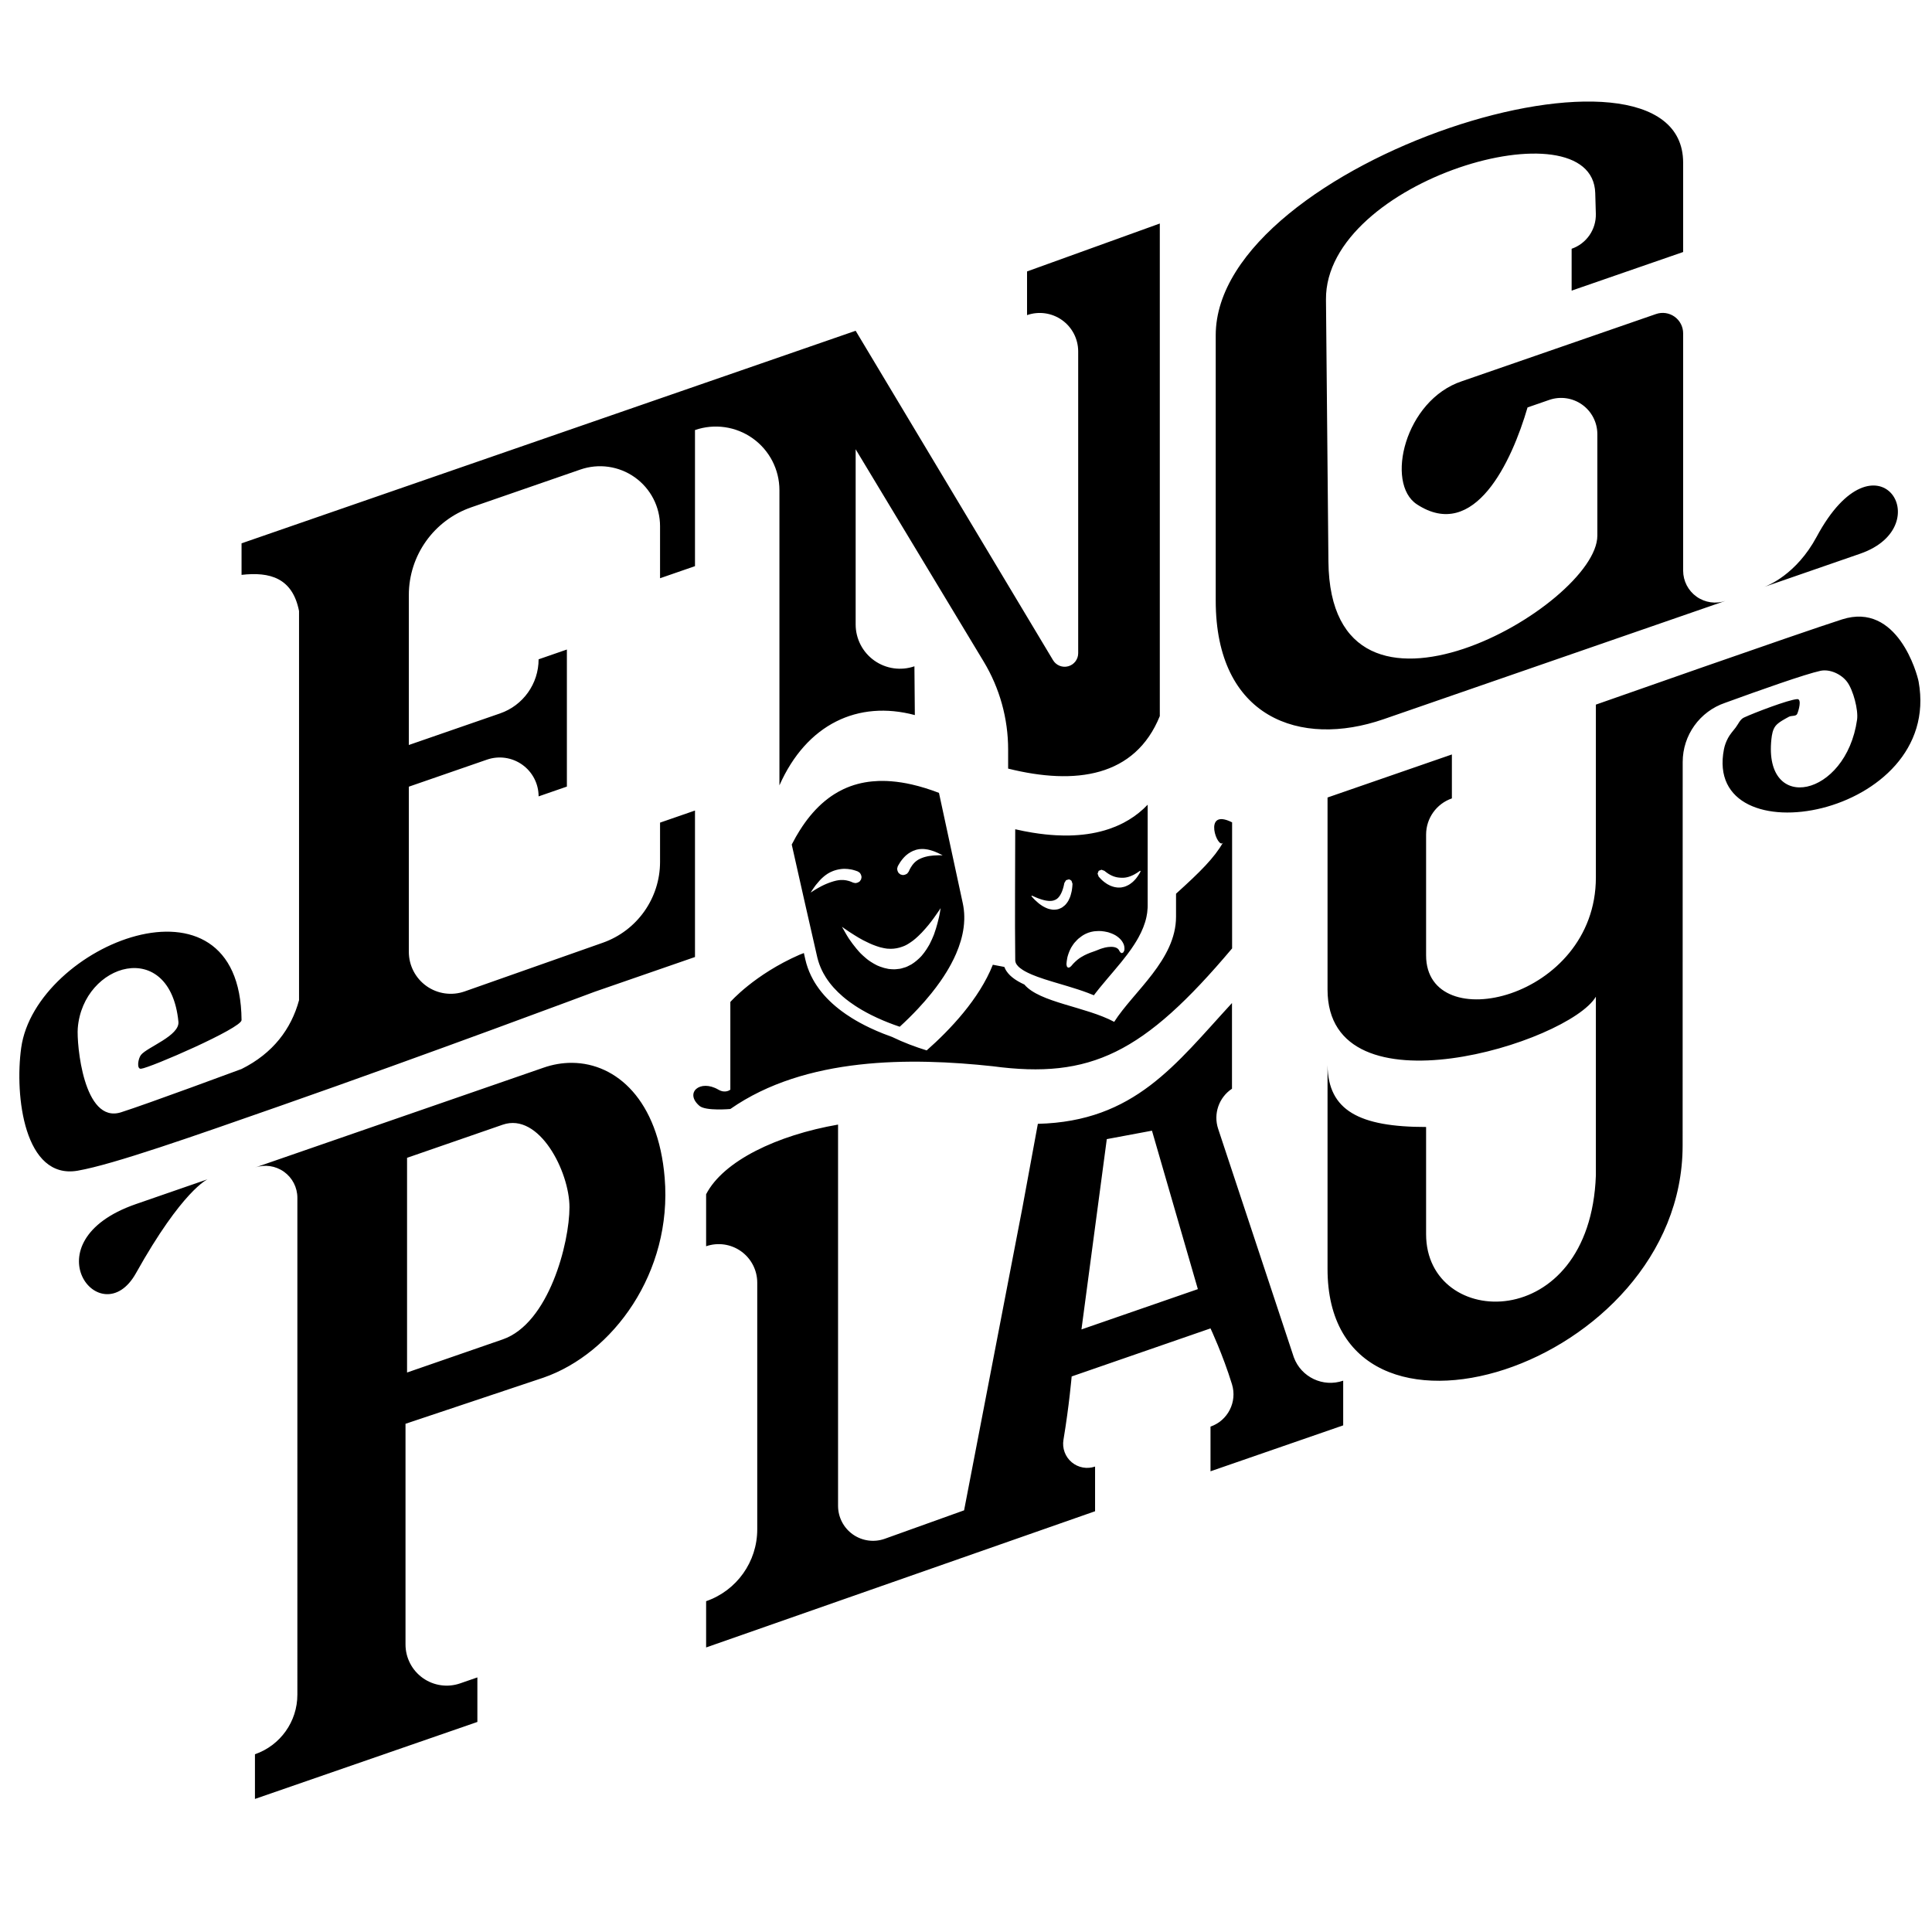 <?xml version="1.0" encoding="UTF-8" standalone="no"?>
<!DOCTYPE svg PUBLIC "-//W3C//DTD SVG 1.1//EN" "http://www.w3.org/Graphics/SVG/1.1/DTD/svg11.dtd">
<svg width="100%" height="100%" viewBox="0 0 1275 1275" version="1.1" xmlns="http://www.w3.org/2000/svg" xmlns:xlink="http://www.w3.org/1999/xlink" xml:space="preserve" style="fill-rule:evenodd;clip-rule:evenodd;stroke-linejoin:round;stroke-miterlimit:1.414;">
    <g transform="matrix(1,0,0,1,-330.46,-3464.49)">
        <g id="engplay" transform="matrix(0.702,0,0,0.702,98.369,1031.29)">
            <rect x="330.46" y="3464.49" width="1815.4" height="1815.4" style="fill:none;"/>
            <g transform="matrix(0.782,0,0,0.782,-126.752,3150.12)">
                <path d="M1272.87,1681.76C1325.89,1682.28 1376.18,1726.57 1383.9,1819.87C1393.32,1933.62 1321.81,2031.26 1238.06,2060.25L1072.35,2115.66C1072.35,2115.66 1072.35,2282.88 1072.35,2380.97C1072.35,2396.97 1080.1,2411.99 1093.14,2421.28C1106.18,2430.56 1122.9,2432.97 1138.03,2427.73C1149.98,2423.6 1158.75,2420.56 1158.75,2420.56L1158.75,2474.1L891.354,2566.66L891.354,2512.94C891.354,2512.94 891.355,2512.94 891.355,2512.94C921.881,2502.38 942.354,2473.62 942.354,2441.32C942.354,2318.35 942.352,1966.94 942.352,1843.97C942.352,1831.54 936.34,1819.88 926.214,1812.67C916.089,1805.46 903.101,1803.59 891.354,1807.66L1238.06,1687.65C1249.26,1683.71 1260.75,1681.73 1272.11,1681.75L1272.87,1681.76ZM2140.28,2035.85C2149.15,2059.75 2175.49,2072.19 2199.59,2063.85C2199.59,2063.85 2199.59,2063.85 2199.59,2063.85L2199.59,2117.57L2040.08,2172.78L2040.08,2119.06C2040.08,2119.06 2040.09,2119.06 2040.09,2119.06C2060.99,2111.82 2072.4,2089.32 2065.9,2068.18C2054.9,2032.44 2040.08,2000.99 2040.08,2000.99L1873.16,2058.77C1873.16,2058.77 1870.23,2093.44 1863.3,2134.99C1861.62,2145.06 1865.37,2155.27 1873.16,2161.86C1880.96,2168.44 1891.66,2170.43 1901.3,2167.1C1901.31,2167.1 1901.31,2167.1 1901.31,2167.1L1901.31,2220.81L1433.73,2384.55L1433.73,2328.94C1433.73,2328.94 1433.73,2328.94 1433.73,2328.94C1470.52,2316.21 1495.19,2281.56 1495.19,2242.63C1495.19,2162.27 1495.19,2026.37 1495.19,1946.01C1495.19,1931.03 1487.95,1916.98 1475.74,1908.29C1463.54,1899.6 1447.89,1897.35 1433.73,1902.25C1433.73,1902.25 1433.73,1902.25 1433.73,1902.25L1433.73,1839.73C1454.47,1799.56 1519.2,1768.68 1592.34,1755.98C1592.34,1755.98 1592.34,2078.11 1592.34,2214.34C1592.34,2228.01 1599,2240.83 1610.18,2248.7C1621.36,2256.57 1635.67,2258.5 1648.54,2253.89C1691.66,2238.43 1743.85,2219.71 1743.85,2219.71L1813.97,1855.82L1832.53,1755.08C1948.93,1752.23 1998.12,1683.41 2065.9,1609.87L2065.9,1712.88C2065.9,1712.88 2065.9,1712.88 2065.9,1712.88C2050.12,1723.35 2043.31,1743.08 2049.26,1761.06C2074.85,1838.3 2140.28,2035.85 2140.28,2035.85ZM2180.77,1684.32C2181.34,1739.28 2219.23,1758.87 2299.25,1758.87L2299.25,1887.79C2299.25,2002.85 2496.32,2008.95 2503.35,1817.14L2503.35,1602.24C2470.61,1657.73 2180.77,1747.26 2180.77,1593.6L2180.77,1362.78L2330.25,1311.04L2330.25,1363.86C2330.25,1363.86 2330.25,1363.86 2330.25,1363.86C2311.7,1370.28 2299.25,1387.76 2299.25,1407.39C2299.25,1458.81 2299.25,1552.59 2299.25,1552.59C2299.25,1652.07 2503.35,1605.77 2503.35,1458.89L2503.35,1251.12C2503.35,1251.12 2747.02,1165.39 2799.35,1148.66C2865.89,1127.39 2889.69,1214.3 2891.35,1223.56C2920.76,1386.99 2630.96,1438.09 2657.35,1304.56C2658.29,1299.84 2660.06,1295.25 2662.35,1291.02C2664.69,1286.72 2668.23,1282.75 2671.35,1278.75C2674.52,1274.69 2676.61,1268.87 2681.35,1266.67C2693.69,1260.97 2734.69,1245.25 2745.35,1244.52C2751.26,1244.12 2747.02,1258.75 2745.35,1262.29C2743.85,1265.48 2738.44,1264.04 2735.35,1265.75C2731.02,1268.16 2722.85,1272.25 2719.35,1276.75C2715.92,1281.16 2714.95,1287.19 2714.35,1292.75C2704.8,1382.65 2804.05,1362.49 2817.35,1269.26C2819.03,1257.54 2812.69,1233.55 2805.35,1223.75C2798.43,1214.51 2784.65,1208.08 2773.35,1210.48C2755.27,1214.34 2700.38,1233.79 2658.68,1248.98C2628.21,1259.34 2607.72,1287.94 2607.72,1320.12C2607.64,1450.76 2607.64,1781.04 2607.64,1781.04C2607.64,2048.97 2179.85,2182 2180.77,1928.8L2180.77,1684.32C2180.76,1683.48 2180.76,1682.62 2180.77,1681.75L2180.77,1684.32ZM1074.21,1795.93L1074.21,2054.03L1189.19,2014.23C1244.7,1995.02 1269.46,1898.25 1269.46,1855.24C1269.46,1812.73 1233.15,1740.91 1189.19,1756.13L1074.21,1795.93ZM1884.94,2002.24L2024.88,1953.8L1969.71,1763.31L1915.4,1773.46L1884.94,2002.24ZM834.421,1821.73C834.421,1821.73 783.139,1839.48 748.285,1851.55C617.881,1896.68 706.182,2009.98 748.285,1934.67C804.149,1834.74 834.421,1821.73 834.421,1821.73ZM875.25,1095.14L875.25,1057.23L1613.49,801.697C1613.49,801.697 1780.79,1080.89 1850.78,1197.7C1854.54,1203.98 1862.03,1206.97 1869.08,1205.02C1876.13,1203.07 1881.01,1196.65 1881.01,1189.34C1881.01,1097.78 1881.01,921.79 1881.01,826.507C1881.01,811.531 1873.75,797.483 1861.54,788.816C1849.33,780.149 1833.67,777.936 1819.53,782.88C1819.53,782.88 1819.53,782.88 1819.53,782.88L1819.53,730.379L1979.13,672.768L1979.13,1264.92C1949.38,1338.12 1877.8,1348.22 1796.8,1328.04C1796.8,1328.04 1796.8,1318.02 1796.8,1305.09C1796.8,1267.83 1786.64,1231.28 1767.4,1199.38C1715.6,1113.47 1613.49,944.147 1613.49,944.147C1613.49,944.147 1613.49,1070.2 1613.49,1154.75C1613.49,1171.96 1621.82,1188.12 1635.85,1198.11C1649.87,1208.09 1667.86,1210.68 1684.14,1205.05C1684.14,1205.05 1684.14,1205.05 1684.14,1205.05L1684.64,1263.69C1616.45,1245.5 1554.54,1274.42 1521.86,1348.17C1521.86,1348.17 1521.86,1129.9 1521.86,993.33C1521.86,968.589 1509.89,945.376 1489.74,931.025C1469.59,916.675 1443.74,912.958 1420.36,921.051C1420.36,921.052 1420.35,921.052 1420.35,921.052L1420.35,1084.66L1378.35,1099.2C1378.35,1099.2 1378.35,1070.24 1378.35,1036.68C1378.35,1013.35 1367.07,991.452 1348.06,977.917C1329.05,964.381 1304.67,960.876 1282.62,968.509C1240.23,983.181 1191.11,1000.19 1151.43,1013.92C1106.5,1029.47 1076.35,1071.8 1076.35,1119.36C1076.35,1195.73 1076.35,1299.66 1076.35,1299.66C1076.35,1299.66 1140.06,1277.61 1186.05,1261.69C1213.77,1252.1 1232.35,1225.99 1232.35,1196.66C1232.35,1196.66 1232.35,1196.66 1232.35,1196.66L1266.35,1184.89L1266.35,1349.66L1232.35,1361.43C1232.35,1361.43 1232.35,1361.43 1232.35,1361.43C1232.35,1346.3 1225.04,1332.12 1212.72,1323.35C1200.4,1314.58 1184.61,1312.3 1170.32,1317.25C1126.8,1332.31 1076.35,1349.77 1076.35,1349.77C1076.35,1349.77 1076.35,1468.44 1076.35,1548.37C1076.35,1564.72 1084.29,1580.05 1097.63,1589.5C1110.97,1598.94 1128.07,1601.33 1143.49,1595.89C1192.86,1578.5 1259.74,1554.93 1309.5,1537.39C1350.76,1522.85 1378.35,1483.87 1378.35,1440.12C1378.35,1414.96 1378.35,1392.99 1378.35,1392.99L1420.35,1378.45L1420.35,1554.55L1299.7,1596.32C1299.7,1596.32 1099.31,1671.39 922.032,1733.4C817.483,1769.97 721.351,1803.89 678.354,1811.39C614.162,1822.58 602.297,1721.54 610.354,1663.68C627.574,1540.02 873.939,1439.61 875.25,1630.38C875.317,1640.08 765.188,1687.89 754.354,1688.87C748.83,1689.37 750.899,1676.57 754.354,1672.23C761.854,1662.81 801.016,1649.18 799.354,1632.36C789.298,1530.6 684.617,1561.42 678.354,1640.14C676.903,1658.39 685.075,1755.51 730.354,1741.21C760.88,1731.57 875.25,1689.16 875.25,1689.16C913.178,1670.28 935.041,1640.82 944.354,1606.46L944.354,1138.62C936.535,1098.78 909.328,1091.24 875.25,1095.14ZM1816.33,1587.63C1834.65,1609.37 1890.16,1614.16 1924.3,1632.48C1947.41,1596.15 1998.64,1557.9 1998.64,1506.1L1998.64,1478.44C2028.12,1451.79 2044.34,1435.59 2055.35,1416.66C2049.16,1427.3 2029.46,1374.3 2066.04,1392.66L2066.04,1544.19C1959.67,1670.46 1895.78,1701.5 1778.29,1685.85C1680.17,1675.27 1553.34,1674.12 1462.85,1737.24C1462.85,1737.24 1433.25,1739.94 1425.74,1733.5C1407.35,1717.74 1426.46,1701.14 1448.48,1713.99C1457.02,1718.98 1462.85,1713.99 1462.85,1713.99L1462.85,1608.59C1462.85,1608.59 1491.6,1575.62 1546.09,1551.77C1547.73,1551.06 1549.45,1550.39 1551.25,1549.77L1552.93,1557.23C1553.34,1558.99 1553.78,1560.74 1554.28,1562.47C1555.24,1565.77 1556.38,1569.02 1557.7,1572.19C1559.08,1575.51 1560.65,1578.74 1562.39,1581.87C1563.63,1584.1 1564.95,1586.28 1566.36,1588.4C1567.37,1589.93 1568.42,1591.43 1569.51,1592.91C1577.13,1603.2 1586.55,1612.08 1596.82,1619.7C1598.5,1620.96 1600.22,1622.18 1601.95,1623.37C1604.21,1624.92 1606.52,1626.42 1608.85,1627.87C1611.91,1629.77 1615.02,1631.59 1618.18,1633.33C1622.27,1635.58 1626.44,1637.7 1630.66,1639.7C1635.99,1642.23 1641.4,1644.56 1646.89,1646.73C1650.33,1648.09 1653.8,1649.38 1657.29,1650.62C1671.01,1657.29 1685.26,1662.62 1698.88,1666.81C1726.98,1642.01 1762.07,1605.03 1778.4,1563.83C1783.16,1564.72 1787.78,1565.6 1792.25,1566.46C1792.38,1566.79 1792.51,1567.12 1792.65,1567.45C1792.98,1568.23 1793.35,1568.99 1793.75,1569.73C1794.07,1570.3 1794.41,1570.86 1794.76,1571.4C1797.21,1575.14 1800.56,1578.21 1804.18,1580.78C1804.8,1581.22 1805.42,1581.65 1806.06,1582.06C1806.91,1582.62 1807.78,1583.15 1808.66,1583.66C1809.85,1584.36 1811.06,1585.02 1812.28,1585.66C1813.62,1586.35 1814.97,1587 1816.33,1587.63ZM1644.82,1342.84C1643.47,1342.85 1642.11,1342.87 1640.75,1342.92C1638.23,1343.01 1635.72,1343.18 1633.21,1343.43C1627.38,1344 1621.59,1345.02 1615.93,1346.52C1609.96,1348.1 1604.14,1350.23 1598.56,1352.87C1594.86,1354.63 1591.26,1356.62 1587.79,1358.81C1585.43,1360.3 1583.12,1361.89 1580.88,1363.56C1579.32,1364.73 1577.79,1365.94 1576.29,1367.18C1565.94,1375.77 1557.14,1386.11 1549.62,1397.23C1548.37,1399.08 1547.16,1400.95 1545.98,1402.84C1544.49,1405.21 1543.06,1407.62 1541.67,1410.05C1539.97,1413.03 1538.35,1416.05 1536.78,1419.1L1536.66,1419.34C1546.87,1464.41 1556.84,1509.53 1567.28,1554.54C1567.36,1554.88 1567.44,1555.23 1567.53,1555.58C1567.88,1556.96 1568.26,1558.33 1568.67,1559.69C1569.44,1562.19 1570.35,1564.66 1571.37,1567.08C1572.38,1569.47 1573.52,1571.82 1574.76,1574.1C1575.67,1575.78 1576.64,1577.43 1577.67,1579.04C1583.18,1587.7 1590.2,1595.33 1597.98,1601.99C1599.26,1603.09 1600.57,1604.17 1601.89,1605.22C1603.38,1606.4 1604.9,1607.55 1606.43,1608.68C1608.46,1610.15 1610.52,1611.58 1612.61,1612.96C1615.39,1614.8 1618.22,1616.55 1621.09,1618.22C1624.69,1620.32 1628.35,1622.29 1632.07,1624.16C1636.88,1626.58 1641.77,1628.82 1646.73,1630.91C1650.93,1632.68 1655.17,1634.34 1659.44,1635.9C1661.64,1636.7 1663.85,1637.47 1666.07,1638.22L1666.47,1638.36C1674.09,1631.39 1681.46,1624.15 1688.51,1616.61C1694.02,1610.72 1699.33,1604.65 1704.38,1598.38C1708.21,1593.62 1711.89,1588.75 1715.39,1583.75C1717.99,1580.03 1720.48,1576.24 1722.84,1572.37C1724.65,1569.4 1726.39,1566.39 1728.04,1563.33C1729.26,1561.07 1730.43,1558.79 1731.55,1556.48C1732.49,1554.53 1733.39,1552.55 1734.25,1550.57C1738.62,1540.46 1741.9,1529.82 1743.32,1518.88C1743.5,1517.47 1743.65,1516.04 1743.77,1514.62C1743.92,1512.88 1744.02,1511.13 1744.06,1509.38C1744.12,1506.88 1744.08,1504.38 1743.92,1501.88C1743.75,1499.15 1743.44,1496.44 1743,1493.74C1742.78,1492.43 1742.53,1491.12 1742.25,1489.82L1713.65,1357.22C1708.25,1355.14 1702.79,1353.23 1697.26,1351.52C1691.86,1349.84 1686.4,1348.36 1680.89,1347.1C1672.75,1345.25 1664.49,1343.91 1656.17,1343.27C1652.8,1343.01 1649.43,1342.86 1646.06,1342.84C1645.65,1342.84 1645.23,1342.84 1644.82,1342.84ZM1964.27,1371.71C1962.66,1373.38 1961,1375.01 1959.29,1376.58C1955.78,1379.8 1952.06,1382.8 1948.16,1385.54C1944.13,1388.37 1939.91,1390.92 1935.55,1393.2C1932.44,1394.82 1929.26,1396.31 1926.02,1397.65C1923.56,1398.67 1921.07,1399.61 1918.55,1400.47C1916.72,1401.1 1914.86,1401.69 1913,1402.23C1899.3,1406.26 1885.02,1408.12 1870.77,1408.44C1868.44,1408.49 1866.11,1408.5 1863.78,1408.48C1860.55,1408.44 1857.32,1408.33 1854.1,1408.15C1849.91,1407.92 1845.73,1407.58 1841.56,1407.14C1836.33,1406.58 1831.12,1405.87 1825.93,1405.02C1819.19,1403.92 1812.49,1402.59 1805.84,1401.07L1805.32,1400.95C1805.32,1453.31 1804.73,1505.67 1805.33,1558.03C1805.33,1558.19 1805.33,1558.35 1805.34,1558.51C1805.39,1559.38 1805.54,1560.23 1805.81,1561.06C1806.35,1562.7 1807.37,1564.14 1808.54,1565.39C1809.34,1566.26 1810.22,1567.05 1811.15,1567.78C1812.16,1568.59 1813.22,1569.33 1814.31,1570.03C1815.14,1570.57 1815.99,1571.07 1816.86,1571.56C1818.05,1572.23 1819.26,1572.86 1820.49,1573.46C1822.11,1574.26 1823.77,1575 1825.44,1575.7C1827.58,1576.61 1829.74,1577.45 1831.92,1578.25C1834.81,1579.32 1837.72,1580.31 1840.64,1581.26C1844.15,1582.4 1847.68,1583.48 1851.21,1584.54C1855.92,1585.96 1860.64,1587.34 1865.36,1588.74C1866.57,1589.1 1867.78,1589.46 1868.98,1589.83C1876.92,1592.23 1884.83,1594.72 1892.59,1597.65C1894.98,1598.55 1897.34,1599.49 1899.69,1600.47L1899.87,1600.55C1900.24,1600.04 1900.62,1599.54 1901,1599.04C1901.35,1598.58 1901.7,1598.12 1902.06,1597.66C1903.6,1595.66 1905.16,1593.69 1906.75,1591.73C1909.96,1587.77 1913.25,1583.87 1916.56,1579.98C1918.86,1577.28 1921.17,1574.57 1923.47,1571.86C1926.65,1568.11 1929.82,1564.35 1932.91,1560.53C1935.23,1557.67 1937.51,1554.79 1939.72,1551.86C1941.44,1549.59 1943.12,1547.29 1944.75,1544.96C1946.02,1543.13 1947.27,1541.29 1948.47,1539.41C1949.46,1537.88 1950.42,1536.34 1951.35,1534.77C1952.08,1533.54 1952.79,1532.3 1953.48,1531.05C1957.75,1523.31 1961.22,1515.06 1963.07,1506.4C1963.42,1504.74 1963.72,1503.06 1963.95,1501.38C1964.22,1499.37 1964.4,1497.35 1964.49,1495.32C1964.52,1494.51 1964.54,1493.69 1964.54,1492.87L1964.54,1492.61L1964.54,1371.41C1964.45,1371.51 1964.36,1371.61 1964.27,1371.71ZM1715.63,1496.04C1715.32,1497.99 1714.99,1499.92 1714.63,1501.86C1714.52,1502.43 1714.42,1502.98 1714.31,1503.56C1714.22,1504.03 1714.13,1504.5 1714.03,1504.97C1713.95,1505.34 1713.87,1505.7 1713.79,1506.07C1713.67,1506.61 1713.54,1507.16 1713.41,1507.71C1712.44,1511.91 1711.33,1516.09 1710.07,1520.22C1709.36,1522.52 1708.6,1524.81 1707.78,1527.08C1707.69,1527.33 1707.59,1527.57 1707.49,1527.82C1707.31,1528.28 1707.12,1528.74 1706.94,1529.2C1706.38,1530.56 1705.81,1531.9 1705.21,1533.23C1704.49,1534.86 1703.72,1536.46 1702.91,1538.05C1702.65,1538.57 1702.38,1539.09 1702.11,1539.6C1701.99,1539.82 1701.88,1540.04 1701.76,1540.26C1700.81,1541.92 1699.81,1543.56 1698.76,1545.16C1696.96,1547.91 1694.99,1550.57 1692.84,1553.06C1692.7,1553.23 1692.54,1553.39 1692.39,1553.55C1692.17,1553.79 1691.94,1554.02 1691.72,1554.26C1691.05,1554.95 1690.37,1555.63 1689.67,1556.29C1687.83,1558.04 1685.88,1559.68 1683.83,1561.18C1682.81,1561.93 1681.76,1562.63 1680.69,1563.31L1680.58,1563.38C1679.07,1564.25 1677.52,1565.05 1675.92,1565.77C1675.45,1565.99 1674.96,1566.2 1674.48,1566.4C1674.28,1566.48 1674.09,1566.56 1673.89,1566.63C1673.78,1566.68 1673.67,1566.73 1673.55,1566.77C1671.98,1567.33 1670.38,1567.81 1668.76,1568.2C1668.24,1568.33 1667.73,1568.45 1667.21,1568.56C1667.11,1568.58 1667,1568.6 1666.9,1568.62C1666.79,1568.64 1666.68,1568.67 1666.57,1568.69C1665.01,1568.94 1663.44,1569.12 1661.86,1569.22C1661.33,1569.25 1660.8,1569.28 1660.27,1569.3C1660.09,1569.3 1659.81,1569.31 1659.63,1569.31C1658.57,1569.3 1657.51,1569.27 1656.44,1569.19C1655.59,1569.13 1654.74,1569.05 1653.9,1568.95C1653.58,1568.91 1653.26,1568.87 1652.94,1568.83C1652.82,1568.81 1652.7,1568.8 1652.58,1568.78C1649.3,1568.2 1646.07,1567.3 1642.95,1566.13C1641.82,1565.71 1640.7,1565.25 1639.59,1564.77L1639.37,1564.67C1636.7,1563.38 1634.13,1561.89 1631.65,1560.27C1630.87,1559.76 1630.11,1559.24 1629.35,1558.7C1629.06,1558.5 1628.78,1558.29 1628.49,1558.09C1628.38,1558.01 1628.27,1557.93 1628.17,1557.85C1627.52,1557.35 1626.89,1556.84 1626.26,1556.32C1624.95,1555.24 1623.67,1554.12 1622.42,1552.97C1621.69,1552.3 1620.96,1551.62 1620.25,1550.92C1619.83,1550.51 1619.4,1550.09 1618.98,1549.67C1618.78,1549.46 1618.59,1549.24 1618.39,1549.03C1618.04,1548.65 1617.69,1548.27 1617.35,1547.88C1616.3,1546.71 1615.27,1545.51 1614.26,1544.3C1611.15,1540.55 1608.24,1536.62 1605.49,1532.59C1605.4,1532.46 1605.32,1532.33 1605.24,1532.2C1605,1531.83 1604.76,1531.45 1604.53,1531.08C1603.88,1530.06 1603.25,1529.03 1602.63,1528.01C1600.72,1524.85 1598.89,1521.65 1597.14,1518.4L1597.02,1518.17C1597.67,1518.64 1598.32,1519.12 1598.98,1519.59C1599.5,1519.95 1600.01,1520.32 1600.53,1520.68C1602.29,1521.91 1604.06,1523.12 1605.86,1524.3C1607.44,1525.34 1609.03,1526.35 1610.64,1527.34C1610.76,1527.41 1610.88,1527.5 1611,1527.57C1611.35,1527.8 1611.7,1528.03 1612.05,1528.25C1615.45,1530.41 1618.92,1532.47 1622.49,1534.34C1624.24,1535.26 1626.02,1536.13 1627.83,1536.96L1628.13,1537.09C1628.33,1537.18 1628.53,1537.29 1628.73,1537.38C1629.02,1537.53 1629.31,1537.67 1629.61,1537.81C1629.99,1537.99 1630.38,1538.17 1630.77,1538.35C1631.8,1538.81 1632.84,1539.27 1633.89,1539.69C1635.13,1540.19 1636.38,1540.66 1637.64,1541.1C1637.91,1541.2 1638.18,1541.3 1638.45,1541.4C1639.91,1541.93 1641.39,1542.41 1642.89,1542.82C1644.17,1543.17 1645.47,1543.47 1646.78,1543.71C1646.92,1543.74 1647.07,1543.77 1647.21,1543.81C1647.42,1543.85 1647.63,1543.9 1647.85,1543.94C1648.98,1544.17 1650.13,1544.36 1651.29,1544.48C1652.57,1544.62 1653.85,1544.68 1655.14,1544.65C1655.38,1544.66 1655.61,1544.66 1655.85,1544.66C1656.84,1544.67 1657.83,1544.62 1658.82,1544.52C1659.03,1544.51 1659.24,1544.49 1659.45,1544.47C1660.38,1544.39 1661.31,1544.25 1662.22,1544.07C1662.43,1544.04 1662.63,1544.01 1662.84,1543.98C1663.82,1543.81 1664.78,1543.6 1665.73,1543.32C1665.94,1543.27 1666.16,1543.22 1666.38,1543.16C1667.5,1542.87 1668.59,1542.51 1669.67,1542.08C1669.86,1542.02 1670.05,1541.95 1670.24,1541.88C1671.55,1541.41 1672.83,1540.85 1674.07,1540.21C1675.66,1539.4 1677.18,1538.46 1678.66,1537.45C1678.72,1537.4 1678.79,1537.36 1678.85,1537.32C1679.05,1537.2 1679.24,1537.07 1679.44,1536.94C1680.46,1536.27 1681.45,1535.56 1682.43,1534.82C1684.43,1533.3 1686.33,1531.64 1688.16,1529.91C1688.46,1529.64 1688.75,1529.37 1689.05,1529.09C1691.86,1526.47 1694.5,1523.66 1697,1520.74C1697.3,1520.41 1697.59,1520.08 1697.89,1519.75C1702.42,1514.58 1706.56,1509.09 1710.44,1503.42C1710.72,1503.04 1710.99,1502.65 1711.26,1502.27C1711.92,1501.33 1712.57,1500.39 1713.22,1499.44C1714,1498.3 1714.76,1497.15 1715.52,1496L1715.67,1495.78C1715.66,1495.87 1715.65,1495.95 1715.63,1496.04ZM1906.53,1523.31C1907.22,1523.32 1907.9,1523.34 1908.59,1523.37L1908.69,1523.37C1911.16,1523.59 1913.62,1523.97 1916.03,1524.54C1916.4,1524.63 1916.77,1524.73 1917.14,1524.82C1917.27,1524.86 1917.41,1524.89 1917.54,1524.93C1918.84,1525.33 1920.12,1525.78 1921.38,1526.29C1922.91,1526.92 1924.4,1527.64 1925.84,1528.46C1925.95,1528.53 1926.06,1528.6 1926.17,1528.67C1926.37,1528.79 1926.56,1528.92 1926.76,1529.04C1927.43,1529.48 1928.08,1529.94 1928.71,1530.43C1931.06,1532.24 1933.15,1534.43 1934.62,1537.02C1935.03,1537.73 1935.39,1538.48 1935.69,1539.24C1935.79,1539.48 1935.87,1539.72 1935.95,1539.96C1935.99,1540.05 1936.02,1540.16 1936.05,1540.25C1936.41,1541.5 1936.62,1542.79 1936.64,1544.09C1936.65,1544.63 1936.63,1545.17 1936.58,1545.71C1936.54,1546.04 1936.5,1546.38 1936.43,1546.71L1936.42,1546.72L1935.32,1548.92L1933.58,1549.9L1933.57,1549.9C1933.57,1549.9 1933.56,1549.9 1933.56,1549.9L1931.83,1549.09L1930.41,1547.01C1930.39,1546.95 1930.37,1546.9 1930.35,1546.84L1930.33,1546.81L1930.34,1546.84L1930.3,1546.75L1930.26,1546.65L1930.26,1546.68L1930.22,1546.59L1930.18,1546.5L1930.18,1546.53L1930.14,1546.44L1930.1,1546.35L1930.1,1546.39L1930.06,1546.3L1930.01,1546.21L1930.02,1546.25L1929.97,1546.16L1929.93,1546.07L1929.93,1546.11L1929.89,1546.02L1929.84,1545.94L1929.85,1545.97L1929.8,1545.89L1929.75,1545.81L1929.76,1545.84L1929.71,1545.76L1929.66,1545.68L1929.67,1545.71L1929.62,1545.63L1929.57,1545.56L1929.58,1545.59L1929.52,1545.51L1929.47,1545.44L1929.48,1545.47L1929.43,1545.4L1929.37,1545.32L1929.38,1545.36L1929.33,1545.28L1929.28,1545.21L1929.29,1545.24L1929.23,1545.17L1929.17,1545.1L1929.19,1545.14L1929.13,1545.06L1929.07,1544.99L1929.09,1545.03L1929.03,1544.96L1928.97,1544.89L1928.98,1544.93L1928.92,1544.86L1928.86,1544.79L1928.88,1544.83L1928.82,1544.76L1928.76,1544.69L1928.77,1544.73L1928.71,1544.67L1928.65,1544.6L1928.66,1544.64L1928.6,1544.58L1928.54,1544.51L1928.56,1544.55L1928.49,1544.49L1928.42,1544.42L1928.44,1544.46C1928.38,1544.4 1928.38,1544.4 1928.31,1544.34L1928.31,1544.34L1928.33,1544.38L1928.27,1544.32L1928.2,1544.25L1928.22,1544.29L1928.16,1544.23L1928.09,1544.17L1928.11,1544.21L1928.05,1544.15L1927.98,1544.09L1928,1544.13L1927.93,1544.07L1927.86,1544.01L1927.89,1544.05L1927.82,1543.99L1927.75,1543.94L1927.77,1543.97L1927.7,1543.92L1927.63,1543.86L1927.65,1543.9L1927.58,1543.84L1927.51,1543.79L1927.53,1543.83L1927.46,1543.77L1927.39,1543.72L1927.41,1543.76L1927.34,1543.7L1927.26,1543.65L1927.29,1543.69L1927.22,1543.64L1927.14,1543.59L1927.17,1543.62L1927.09,1543.57L1927.01,1543.52L1927.04,1543.56L1926.96,1543.51C1925.96,1543.02 1924.88,1542.72 1923.78,1542.54C1923.49,1542.49 1923.2,1542.45 1922.91,1542.42C1922.73,1542.4 1922.55,1542.38 1922.37,1542.37L1922.18,1542.36C1921.92,1542.34 1921.67,1542.33 1921.42,1542.33C1921.25,1542.32 1921.2,1542.32 1921.03,1542.32C1920.96,1542.32 1920.88,1542.32 1920.81,1542.32C1920.62,1542.32 1920.43,1542.31 1920.24,1542.31C1919.18,1542.31 1918.12,1542.38 1917.07,1542.51C1916.69,1542.56 1916.32,1542.62 1915.95,1542.68C1915.8,1542.71 1915.64,1542.74 1915.5,1542.76C1915.27,1542.8 1915.27,1542.8 1915.04,1542.83C1914.34,1542.95 1913.64,1543.09 1912.94,1543.25C1912,1543.48 1911.07,1543.75 1910.14,1544.06C1909.96,1544.1 1909.78,1544.15 1909.6,1544.2C1908.87,1544.42 1908.14,1544.65 1907.42,1544.91C1906.69,1545.18 1905.98,1545.47 1905.27,1545.78C1905.1,1545.84 1904.93,1545.9 1904.76,1545.97C1904.21,1546.17 1903.66,1546.39 1903.12,1546.63C1902.93,1546.69 1902.74,1546.76 1902.56,1546.83C1902.14,1546.99 1901.73,1547.15 1901.32,1547.32L1901.19,1547.37C1900.98,1547.44 1900.77,1547.51 1900.57,1547.58C1900.32,1547.67 1900.32,1547.67 1900.06,1547.76C1899.82,1547.85 1899.57,1547.95 1899.32,1548.04C1899.14,1548.1 1898.97,1548.16 1898.79,1548.22C1898.36,1548.37 1897.93,1548.53 1897.5,1548.69L1897.39,1548.74C1897.11,1548.82 1896.84,1548.91 1896.57,1549C1896.3,1549.09 1896.03,1549.19 1895.77,1549.29C1894.96,1549.58 1894.16,1549.91 1893.37,1550.27C1893.14,1550.36 1892.9,1550.44 1892.67,1550.54C1891.5,1551 1890.36,1551.52 1889.25,1552.11C1889.04,1552.21 1888.82,1552.32 1888.61,1552.42C1887.43,1553 1886.29,1553.64 1885.19,1554.35C1884.96,1554.47 1884.74,1554.6 1884.52,1554.73C1883.8,1555.16 1883.09,1555.62 1882.4,1556.1C1880.79,1557.23 1879.28,1558.48 1877.87,1559.84C1877.67,1560.01 1877.48,1560.19 1877.29,1560.36C1876.49,1561.1 1875.73,1561.86 1874.99,1562.66C1874.21,1563.5 1873.46,1564.38 1872.74,1565.28C1872.69,1565.34 1872.64,1565.4 1872.59,1565.47L1872.59,1565.48L1870.65,1567.03L1868.75,1567.3L1868.73,1567.29L1867.41,1565.88L1866.92,1563.45C1866.94,1562.92 1866.98,1562.4 1867.02,1561.87C1867.08,1561.09 1867.16,1560.31 1867.25,1559.54C1867.39,1558.42 1867.56,1557.32 1867.77,1556.22C1867.88,1555.65 1868,1555.08 1868.13,1554.52C1868.15,1554.42 1868.18,1554.31 1868.21,1554.21C1868.28,1553.97 1868.34,1553.72 1868.41,1553.48C1868.64,1552.67 1868.89,1551.86 1869.16,1551.06C1869.78,1549.24 1870.49,1547.46 1871.31,1545.72C1871.7,1544.89 1872.11,1544.08 1872.54,1543.28L1872.58,1543.19C1873.27,1542.02 1874.01,1540.88 1874.79,1539.77C1875.3,1539.04 1875.83,1538.32 1876.38,1537.61L1876.45,1537.52C1877.51,1536.27 1878.63,1535.06 1879.8,1533.9C1880.13,1533.57 1880.48,1533.24 1880.83,1532.91C1880.94,1532.8 1881.06,1532.69 1881.17,1532.58C1881.24,1532.53 1881.29,1532.47 1881.36,1532.42C1882.56,1531.42 1883.8,1530.47 1885.08,1529.58C1885.53,1529.26 1885.98,1528.96 1886.44,1528.66C1886.51,1528.61 1886.91,1528.35 1887.04,1528.27C1887.23,1528.15 1887.42,1528.05 1887.61,1527.94C1887.88,1527.79 1888.14,1527.64 1888.41,1527.5C1888.82,1527.28 1889.22,1527.06 1889.63,1526.86C1889.77,1526.78 1889.91,1526.7 1890.06,1526.64C1891.01,1526.2 1891.97,1525.8 1892.94,1525.41L1893.13,1525.34C1894.19,1524.99 1895.26,1524.67 1896.34,1524.37L1896.46,1524.34C1897.28,1524.16 1898.1,1523.99 1898.92,1523.85C1899.2,1523.8 1899.49,1523.75 1899.77,1523.7C1899.93,1523.68 1900.08,1523.65 1900.24,1523.63C1901.5,1523.49 1902.76,1523.4 1904.03,1523.35C1904.59,1523.33 1905.14,1523.32 1905.7,1523.31C1906.12,1523.31 1906.12,1523.31 1906.53,1523.31ZM1869.9,1461.16C1871.63,1461.76 1871.65,1461.77 1873.03,1462.99L1874.19,1466.61C1874.13,1467.85 1874.04,1469.08 1873.91,1470.31C1873.8,1471.46 1873.65,1472.61 1873.48,1473.75C1873.42,1474.09 1873.36,1474.42 1873.3,1474.75C1873.21,1475.26 1873.11,1475.76 1873,1476.27C1872.69,1477.72 1872.32,1479.16 1871.87,1480.58C1871.67,1481.22 1871.45,1481.85 1871.22,1482.48C1871.19,1482.57 1871.16,1482.66 1871.12,1482.75C1870.64,1483.95 1870.11,1485.13 1869.5,1486.27C1869.31,1486.63 1869.11,1486.99 1868.9,1487.34C1868.69,1487.69 1868.48,1488.03 1868.25,1488.37C1867.76,1489.1 1867.23,1489.82 1866.67,1490.51C1866.34,1490.9 1866.01,1491.29 1865.65,1491.66C1865.52,1491.8 1865.39,1491.94 1865.25,1492.07C1865.06,1492.25 1864.87,1492.43 1864.68,1492.61C1863.84,1493.38 1862.95,1494.08 1862,1494.71C1861.82,1494.83 1861.63,1494.95 1861.44,1495.07C1861.36,1495.12 1861.15,1495.24 1861.11,1495.26C1860.81,1495.43 1860.5,1495.59 1860.18,1495.74C1859.48,1496.09 1858.76,1496.39 1858.02,1496.66C1857.64,1496.8 1857.25,1496.92 1856.85,1497.04C1856.74,1497.07 1856.63,1497.09 1856.53,1497.12C1856.36,1497.15 1856.19,1497.19 1856.02,1497.23C1855.5,1497.33 1854.99,1497.41 1854.47,1497.48C1853.29,1497.63 1852.09,1497.68 1850.89,1497.63C1850.69,1497.62 1850.5,1497.6 1850.3,1497.58C1850.04,1497.56 1849.78,1497.53 1849.51,1497.49C1848.55,1497.37 1847.59,1497.18 1846.65,1496.95C1845.98,1496.78 1845.32,1496.6 1844.67,1496.38C1844.29,1496.25 1843.92,1496.1 1843.54,1495.96C1842.76,1495.65 1842,1495.31 1841.24,1494.94C1840.5,1494.58 1839.77,1494.2 1839.05,1493.79C1838.76,1493.62 1838.47,1493.44 1838.18,1493.26C1837.58,1492.89 1836.99,1492.51 1836.41,1492.11C1835.9,1491.75 1835.39,1491.39 1834.89,1491.02C1834.69,1490.87 1834.48,1490.72 1834.28,1490.56C1833.8,1490.19 1833.34,1489.81 1832.87,1489.42C1831.65,1488.4 1830.48,1487.34 1829.33,1486.24C1828.9,1485.82 1828.48,1485.41 1828.06,1484.98C1827.88,1484.8 1827.69,1484.62 1827.52,1484.43C1826.69,1483.57 1825.89,1482.7 1825.1,1481.81L1825.01,1481.7L1824.88,1480.91L1825.68,1480.82C1826.02,1480.98 1826.36,1481.15 1826.7,1481.31C1827.04,1481.46 1827.37,1481.62 1827.71,1481.77C1828.13,1481.96 1828.56,1482.15 1828.99,1482.34C1829.43,1482.53 1829.87,1482.73 1830.31,1482.92C1831.13,1483.27 1831.96,1483.61 1832.79,1483.93C1833.76,1484.3 1834.75,1484.65 1835.74,1484.97C1836.16,1485.11 1836.6,1485.24 1837.03,1485.38C1837.34,1485.47 1837.64,1485.57 1837.95,1485.65C1838.47,1485.81 1839,1485.95 1839.53,1486.08C1840.03,1486.21 1840.53,1486.32 1841.03,1486.43C1841.31,1486.49 1841.59,1486.54 1841.86,1486.59C1842.22,1486.66 1842.57,1486.73 1842.93,1486.78C1843.65,1486.9 1844.37,1486.99 1845.1,1487.05C1845.44,1487.08 1845.77,1487.09 1846.11,1487.11C1846.26,1487.11 1846.41,1487.11 1846.57,1487.11C1846.79,1487.12 1847.02,1487.13 1847.24,1487.13C1847.82,1487.13 1848.39,1487.1 1848.96,1487.04C1849.32,1487 1849.68,1486.95 1850.03,1486.88C1850.13,1486.86 1850.22,1486.84 1850.32,1486.82C1850.38,1486.81 1850.44,1486.79 1850.5,1486.78C1850.8,1486.72 1851.1,1486.66 1851.39,1486.58C1852.03,1486.41 1852.65,1486.18 1853.23,1485.88C1853.33,1485.84 1853.42,1485.8 1853.51,1485.76C1853.88,1485.59 1854.23,1485.41 1854.57,1485.19C1854.69,1485.11 1854.82,1485.03 1854.93,1484.95C1854.98,1484.92 1855.02,1484.89 1855.07,1484.86C1855.17,1484.78 1855.28,1484.71 1855.39,1484.64C1855.61,1484.48 1855.82,1484.32 1856.03,1484.15C1856.24,1483.96 1856.45,1483.77 1856.65,1483.58C1856.75,1483.48 1856.84,1483.38 1856.93,1483.29C1857.05,1483.17 1857.17,1483.05 1857.29,1482.92C1857.54,1482.65 1857.79,1482.36 1858.02,1482.07C1858.29,1481.73 1858.54,1481.37 1858.79,1481C1858.89,1480.85 1859,1480.69 1859.11,1480.53C1859.36,1480.13 1859.61,1479.73 1859.83,1479.32C1859.99,1479.04 1860.13,1478.77 1860.27,1478.49C1860.34,1478.36 1860.4,1478.23 1860.47,1478.1C1860.61,1477.81 1860.75,1477.52 1860.89,1477.23C1861.13,1476.7 1861.36,1476.18 1861.58,1475.64C1861.93,1474.77 1862.24,1473.88 1862.53,1472.98C1862.69,1472.48 1862.84,1471.97 1862.99,1471.46C1863.15,1470.88 1863.32,1470.3 1863.47,1469.72C1863.84,1468.31 1864.15,1466.89 1864.42,1465.46L1864.43,1465.45L1866.42,1462.2L1869.88,1461.16C1869.88,1461.16 1869.89,1461.16 1869.9,1461.16ZM1600.51,1448.53C1601.68,1448.54 1602.86,1448.6 1604.03,1448.71C1605.4,1448.84 1606.77,1449.04 1608.13,1449.31C1608.41,1449.36 1608.69,1449.42 1608.97,1449.48C1609.43,1449.59 1609.89,1449.7 1610.35,1449.81C1612.23,1450.29 1614.07,1450.9 1615.88,1451.6C1615.98,1451.64 1616.08,1451.68 1616.18,1451.72L1616.18,1451.72L1618.55,1453.36C1620.05,1455.7 1620.07,1455.73 1620.59,1458.46L1620,1461.28L1619.99,1461.3L1618.35,1463.67C1616.01,1465.17 1615.98,1465.18 1613.25,1465.7L1610.43,1465.12C1610.35,1465.08 1610.26,1465.04 1610.18,1465C1610,1464.91 1609.81,1464.83 1609.63,1464.75C1609.44,1464.66 1609.25,1464.57 1609.06,1464.49C1608.25,1464.14 1607.44,1463.83 1606.61,1463.54C1606.06,1463.35 1605.5,1463.18 1604.94,1463.03C1604,1462.76 1603.04,1462.53 1602.06,1462.36C1601.18,1462.2 1600.29,1462.09 1599.4,1462.02C1599.1,1461.99 1598.81,1461.98 1598.51,1461.96C1598.38,1461.96 1598.25,1461.96 1598.12,1461.95C1597.25,1461.91 1596.38,1461.91 1595.5,1461.96C1593.99,1462.03 1592.5,1462.24 1591.02,1462.54C1590.83,1462.58 1590.65,1462.61 1590.46,1462.65C1590.15,1462.71 1589.85,1462.78 1589.54,1462.85C1588.93,1462.99 1588.33,1463.15 1587.73,1463.32C1587.65,1463.34 1587.57,1463.36 1587.49,1463.38C1587.24,1463.45 1586.98,1463.52 1586.73,1463.59C1586.1,1463.78 1585.47,1463.98 1584.84,1464.19C1584.57,1464.28 1584.29,1464.36 1584.02,1464.45C1583.41,1464.64 1582.81,1464.85 1582.22,1465.07C1582.02,1465.14 1581.81,1465.22 1581.61,1465.3C1581.48,1465.35 1581.34,1465.4 1581.21,1465.45C1580.93,1465.55 1580.65,1465.65 1580.38,1465.76C1579.68,1466.03 1578.98,1466.31 1578.29,1466.6C1578.01,1466.72 1577.73,1466.85 1577.44,1466.97C1577.3,1467.03 1577.16,1467.1 1577.02,1467.16C1576.73,1467.28 1576.44,1467.41 1576.15,1467.53C1574.97,1468.06 1573.81,1468.61 1572.65,1469.2C1571.33,1469.88 1570.02,1470.6 1568.73,1471.34C1568.4,1471.52 1568.06,1471.71 1567.73,1471.9C1566.64,1472.51 1565.57,1473.14 1564.51,1473.79C1562.82,1474.82 1561.15,1475.9 1559.51,1477L1559.38,1477.08C1559.68,1476.6 1559.98,1476.12 1560.29,1475.65C1560.79,1474.87 1561.3,1474.09 1561.82,1473.32C1562.64,1472.1 1563.48,1470.89 1564.34,1469.7C1564.66,1469.26 1564.99,1468.82 1565.32,1468.38C1565.45,1468.21 1565.58,1468.03 1565.71,1467.86C1567.12,1466.07 1568.6,1464.33 1570.15,1462.65C1570.63,1462.14 1571.12,1461.63 1571.61,1461.12C1571.88,1460.84 1572.16,1460.55 1572.45,1460.28C1572.6,1460.13 1572.76,1459.98 1572.92,1459.84C1573.3,1459.48 1573.68,1459.13 1574.08,1458.78C1574.53,1458.38 1574.99,1457.98 1575.45,1457.6C1575.65,1457.43 1575.85,1457.26 1576.05,1457.1C1576.13,1457.04 1576.2,1456.98 1576.28,1456.91C1576.75,1456.56 1577.22,1456.2 1577.7,1455.86C1578.19,1455.51 1578.68,1455.16 1579.18,1454.83C1579.4,1454.68 1579.61,1454.54 1579.83,1454.4C1579.91,1454.35 1579.99,1454.29 1580.08,1454.24C1580.8,1453.81 1581.53,1453.4 1582.27,1453C1582.5,1452.88 1582.73,1452.76 1582.95,1452.65C1583.13,1452.56 1583.3,1452.47 1583.48,1452.38C1584.38,1451.95 1585.3,1451.56 1586.23,1451.19C1586.55,1451.07 1586.87,1450.95 1587.19,1450.83C1587.33,1450.78 1587.54,1450.7 1587.68,1450.65C1588.57,1450.36 1589.47,1450.08 1590.38,1449.84C1592.06,1449.4 1593.76,1449.06 1595.48,1448.84C1596.01,1448.77 1596.53,1448.71 1597.05,1448.66C1597.32,1448.64 1597.58,1448.61 1597.84,1448.6C1598.11,1448.58 1598.37,1448.57 1598.64,1448.56C1598.9,1448.55 1599.17,1448.54 1599.44,1448.54C1599.8,1448.53 1600.15,1448.53 1600.51,1448.53ZM1912.6,1450.95C1912.8,1451.12 1913,1451.29 1913.2,1451.45C1913.44,1451.65 1913.68,1451.84 1913.93,1452.04C1914.46,1452.45 1915,1452.85 1915.55,1453.24C1915.92,1453.5 1916.29,1453.76 1916.67,1454.01C1916.98,1454.21 1917.29,1454.42 1917.6,1454.62C1918.32,1455.07 1919.05,1455.49 1919.79,1455.89C1920.23,1456.11 1920.66,1456.33 1921.1,1456.53C1921.35,1456.64 1921.6,1456.75 1921.84,1456.86C1922.35,1457.09 1922.87,1457.3 1923.39,1457.5C1923.67,1457.6 1923.96,1457.7 1924.24,1457.79C1924.35,1457.83 1924.46,1457.86 1924.57,1457.9C1925.06,1458.06 1925.55,1458.21 1926.05,1458.34C1926.33,1458.41 1926.61,1458.48 1926.88,1458.54C1927,1458.56 1927.11,1458.58 1927.23,1458.61C1927.34,1458.63 1927.45,1458.66 1927.57,1458.68C1927.75,1458.72 1927.93,1458.76 1928.12,1458.79C1928.65,1458.89 1929.18,1458.96 1929.72,1459.01C1929.87,1459.04 1930.02,1459.06 1930.17,1459.07C1930.77,1459.15 1931.37,1459.19 1931.97,1459.2C1932.11,1459.22 1932.26,1459.23 1932.4,1459.24C1933.22,1459.3 1934.05,1459.31 1934.88,1459.26C1935.04,1459.26 1935.21,1459.26 1935.38,1459.25C1936.03,1459.23 1936.68,1459.17 1937.32,1459.08C1937.55,1459.05 1937.77,1459.02 1938,1458.98C1938.14,1458.95 1938.28,1458.93 1938.41,1458.9C1938.62,1458.87 1938.83,1458.83 1939.04,1458.79C1939.4,1458.73 1939.77,1458.65 1940.12,1458.56C1940.63,1458.44 1941.12,1458.3 1941.62,1458.15C1941.86,1458.08 1942.09,1458 1942.32,1457.92C1942.48,1457.87 1942.63,1457.82 1942.78,1457.77C1943.19,1457.64 1943.59,1457.49 1943.99,1457.34C1944.75,1457.05 1945.49,1456.72 1946.22,1456.38C1946.54,1456.23 1946.85,1456.09 1947.16,1455.94C1947.68,1455.68 1948.2,1455.41 1948.71,1455.14C1949.57,1454.67 1950.42,1454.17 1951.24,1453.65C1951.69,1453.37 1952.12,1453.08 1952.56,1452.79C1952.84,1452.61 1953.12,1452.42 1953.39,1452.24C1953.94,1451.86 1954.49,1451.47 1955.02,1451.08L1955.12,1451.01L1955.91,1450.93L1955.96,1451.73C1955.68,1452.28 1955.39,1452.83 1955.09,1453.37C1954.87,1453.76 1954.66,1454.15 1954.43,1454.54C1953.85,1455.52 1953.23,1456.47 1952.59,1457.4C1952,1458.25 1951.39,1459.08 1950.75,1459.89C1950.45,1460.27 1950.14,1460.65 1949.83,1461.01C1949.14,1461.8 1948.42,1462.55 1947.67,1463.28C1947.36,1463.58 1947.04,1463.88 1946.72,1464.17C1946.57,1464.3 1946.42,1464.44 1946.27,1464.57C1945.52,1465.21 1944.73,1465.81 1943.92,1466.38C1943.52,1466.67 1943.1,1466.95 1942.68,1467.22C1942.43,1467.38 1942.18,1467.53 1941.93,1467.68C1941.62,1467.86 1941.29,1468.04 1940.97,1468.2C1940.39,1468.51 1939.81,1468.79 1939.21,1469.05C1938.77,1469.25 1938.32,1469.43 1937.87,1469.61C1937.72,1469.66 1937.57,1469.72 1937.42,1469.78C1937.33,1469.81 1937.23,1469.85 1937.14,1469.88C1936.78,1469.99 1936.41,1470.1 1936.05,1470.2C1935.36,1470.38 1934.66,1470.55 1933.96,1470.68C1933.65,1470.74 1933.34,1470.8 1933.03,1470.85C1932.95,1470.86 1932.63,1470.91 1932.56,1470.92C1931.93,1470.97 1931.31,1471.01 1930.69,1471.03C1930.14,1471.04 1929.6,1471.04 1929.05,1471.02L1928.82,1471.02C1928.59,1471.01 1928.36,1470.98 1928.12,1470.96C1927.74,1470.92 1927.36,1470.88 1926.98,1470.83C1926.44,1470.76 1925.91,1470.67 1925.38,1470.57C1925.12,1470.52 1924.86,1470.47 1924.6,1470.41C1924.34,1470.35 1924.08,1470.28 1923.82,1470.21C1923.38,1470.09 1922.94,1469.96 1922.5,1469.83C1921.8,1469.6 1921.1,1469.36 1920.42,1469.09C1920.26,1469.03 1920.1,1468.96 1919.93,1468.89C1919.66,1468.77 1919.38,1468.64 1919.1,1468.52C1918.22,1468.11 1917.35,1467.66 1916.5,1467.18C1916.36,1467.11 1916.22,1467.02 1916.09,1466.94C1915.83,1466.78 1915.58,1466.62 1915.32,1466.46C1914.43,1465.89 1913.56,1465.29 1912.71,1464.65C1912.11,1464.19 1911.52,1463.72 1910.94,1463.23C1910.62,1462.97 1910.31,1462.7 1910.01,1462.43C1909.46,1461.94 1908.94,1461.43 1908.42,1460.91C1907.5,1459.99 1906.61,1459.04 1905.77,1458.05L1905.62,1457.88L1905.62,1457.87L1904.32,1454.28L1905.65,1450.93L1905.66,1450.92L1909.01,1449.63C1910.21,1450.07 1911.4,1450.51 1912.6,1450.95ZM1694.05,1424.68C1694.35,1424.68 1694.65,1424.68 1694.95,1424.69C1695.04,1424.7 1695.12,1424.7 1695.21,1424.71C1695.36,1424.72 1695.52,1424.73 1695.67,1424.74C1696.13,1424.78 1696.59,1424.82 1697.05,1424.87C1697.96,1424.97 1698.86,1425.1 1699.76,1425.26C1699.85,1425.27 1699.94,1425.29 1700.03,1425.31C1700.26,1425.36 1700.49,1425.41 1700.72,1425.46C1701.33,1425.59 1701.93,1425.74 1702.54,1425.89C1703.91,1426.25 1705.27,1426.66 1706.61,1427.12C1707.29,1427.35 1707.97,1427.6 1708.64,1427.85L1708.83,1427.92C1711.97,1429.19 1715.01,1430.68 1717.99,1432.27L1718.11,1432.34C1717.6,1432.33 1717.09,1432.31 1716.57,1432.29C1716.24,1432.29 1715.9,1432.28 1715.56,1432.27C1714.58,1432.26 1713.59,1432.26 1712.6,1432.27C1711.09,1432.3 1709.59,1432.36 1708.09,1432.47C1707.72,1432.49 1707.36,1432.51 1707,1432.53C1705.42,1432.64 1703.86,1432.8 1702.31,1433.05C1701.71,1433.14 1701.11,1433.25 1700.52,1433.37C1700.32,1433.41 1700.13,1433.45 1699.94,1433.49C1699.86,1433.51 1699.79,1433.53 1699.71,1433.54C1698.92,1433.7 1698.14,1433.88 1697.36,1434.09C1697.07,1434.17 1696.78,1434.25 1696.49,1434.34C1696.31,1434.39 1696.14,1434.45 1695.96,1434.5C1695.64,1434.6 1695.31,1434.7 1694.99,1434.8C1694.28,1435.04 1693.58,1435.3 1692.89,1435.59C1692.71,1435.66 1692.53,1435.73 1692.35,1435.8C1691.97,1435.95 1691.58,1436.12 1691.2,1436.3C1690.99,1436.4 1690.78,1436.5 1690.57,1436.61C1690.41,1436.68 1690.25,1436.76 1690.09,1436.84C1689.78,1436.99 1689.47,1437.16 1689.16,1437.33C1688.94,1437.45 1688.73,1437.58 1688.52,1437.71C1688.38,1437.79 1688.25,1437.88 1688.12,1437.96C1687.83,1438.14 1687.54,1438.33 1687.26,1438.52C1686.72,1438.88 1686.2,1439.28 1685.7,1439.7C1685.18,1440.13 1684.68,1440.59 1684.21,1441.07C1683.95,1441.33 1683.7,1441.6 1683.46,1441.87C1683.26,1442.08 1683.07,1442.29 1682.88,1442.51C1682.46,1442.99 1682.06,1443.48 1681.68,1443.99C1680.97,1444.94 1680.32,1445.94 1679.72,1446.97C1679.36,1447.58 1679.01,1448.2 1678.68,1448.83C1678.19,1449.77 1677.74,1450.73 1677.32,1451.7C1677.28,1451.78 1677.25,1451.86 1677.22,1451.94L1677.21,1451.95L1675.46,1454.24C1673.06,1455.63 1673.03,1455.64 1670.27,1456.04L1667.48,1455.33L1667.47,1455.32L1665.18,1453.58C1663.78,1451.17 1663.77,1451.14 1663.37,1448.38L1664.08,1445.6C1664.16,1445.44 1664.29,1445.21 1664.37,1445.06C1664.56,1444.69 1664.76,1444.34 1664.96,1443.98C1665.49,1443.03 1666.05,1442.09 1666.64,1441.17C1667.07,1440.51 1667.5,1439.85 1667.96,1439.21C1669.08,1437.66 1670.29,1436.17 1671.59,1434.77C1672.13,1434.19 1672.69,1433.63 1673.27,1433.09C1673.6,1432.78 1673.93,1432.47 1674.27,1432.18C1675.86,1430.82 1677.56,1429.6 1679.36,1428.56C1680.35,1427.99 1681.36,1427.47 1682.4,1427.01C1682.47,1426.97 1682.54,1426.94 1682.62,1426.91C1683.57,1426.52 1684.55,1426.16 1685.53,1425.86C1685.94,1425.73 1686.36,1425.61 1686.77,1425.5C1686.97,1425.45 1687.16,1425.41 1687.36,1425.37C1687.81,1425.27 1688.27,1425.17 1688.73,1425.09C1689.12,1425.02 1689.5,1424.96 1689.88,1424.9C1690.08,1424.88 1690.28,1424.85 1690.48,1424.82C1690.74,1424.79 1691.01,1424.78 1691.27,1424.76C1691.89,1424.72 1692.51,1424.69 1693.13,1424.68C1693.44,1424.68 1693.74,1424.67 1694.05,1424.68ZM2181.83,1079.17C2184.15,1316.19 2505.12,1132.21 2505.12,1047.97C2505.12,1047.97 2505.12,979.238 2505.12,925.98C2505.12,911.889 2498.31,898.668 2486.83,890.494C2475.35,882.32 2460.62,880.203 2447.31,884.813C2432.77,889.846 2421.21,893.848 2421.21,893.848C2402.24,958.945 2357.52,1055.77 2288.2,1010.35C2249.87,985.23 2273.7,885.085 2342.31,862.347C2342.31,862.347 2504.67,806.147 2575.68,781.569C2583.18,778.971 2591.48,780.164 2597.95,784.772C2604.42,789.379 2608.26,796.831 2608.26,804.774C2608.26,870.038 2608.26,1012.05 2608.26,1090.04C2608.26,1102.47 2614.28,1114.13 2624.4,1121.34C2634.53,1128.55 2647.51,1130.42 2659.26,1126.36C2659.26,1126.36 2659.26,1126.35 2659.26,1126.35L2248.21,1268.64C2147.97,1303.33 2046.35,1267.09 2046.35,1126.07L2046.35,807.118C2046.35,597.301 2608.26,421.45 2608.26,599.646L2608.26,707.027L2474.21,753.429L2474.21,703.123C2474.21,703.123 2474.21,703.123 2474.21,703.123C2492.06,696.943 2503.84,679.892 2503.3,661.007C2502.93,648.126 2502.59,636.223 2502.59,636.223C2499.49,527.401 2177.55,620.467 2178.89,764.239L2181.83,1079.17ZM2705.85,1109.59C2709.78,1108.18 2744.33,1094.8 2768.72,1049.41C2840.65,915.556 2917.71,1036.25 2821.07,1069.7L2705.85,1109.59C2705.61,1109.67 2705.48,1109.71 2705.48,1109.71L2705.85,1109.59Z"/>
            </g>
        </g>
    </g>
</svg>
